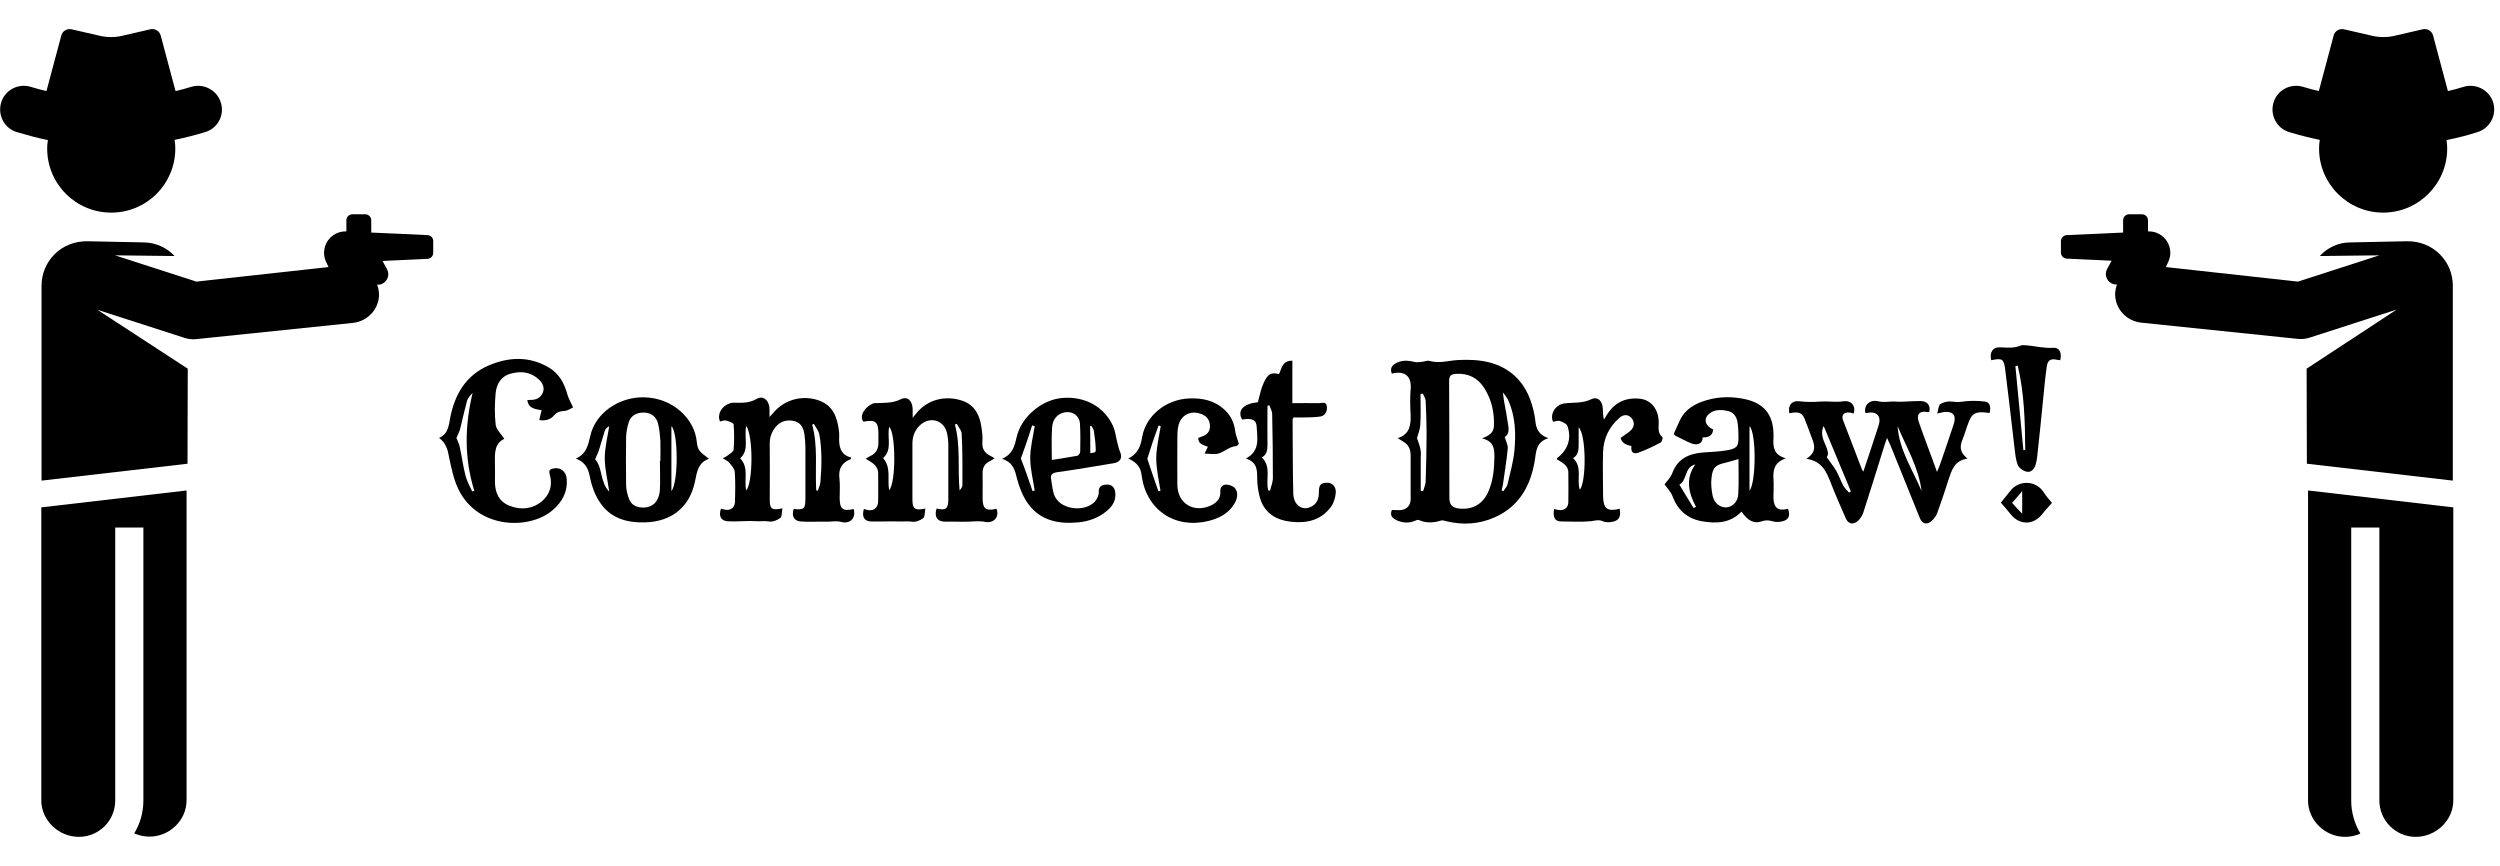 <?xml version="1.0" encoding="utf-8"?>
<!-- Generator: Adobe Illustrator 24.1.0, SVG Export Plug-In . SVG Version: 6.00 Build 0)  -->
<svg version="1.1" id="Layer_1" xmlns="http://www.w3.org/2000/svg" xmlns:xlink="http://www.w3.org/1999/xlink" x="0px" y="0px"
	 viewBox="0 0 1065.3 369" style="enable-background:new 0 0 1065.3 369;" xml:space="preserve">
<g>
	<g>
		<g>
			<path d="M94.1,43.7c-1.6-5.3-7.3-8.3-12.6-6.7c-2.2,0.7-4.5,1.3-6.7,1.8l-6.3-23.6c-0.5-2-2.5-3.2-4.5-2.7l-11.7,2.7
				c-3.3,0.8-6.7,0.8-10,0l-11.7-2.7c-2-0.5-4,0.7-4.5,2.7l-6.3,23.6c-2.2-0.5-4.5-1.1-6.7-1.8c-5.3-1.6-11,1.3-12.6,6.7
				c-1.6,5.3,1.3,11,6.7,12.6c4.4,1.3,8.8,2.5,13.2,3.4c-0.2,1.2-0.3,2.4-0.3,3.6c0,15.1,12.2,27.3,27.3,27.3s27.3-12.2,27.3-27.3
				c0-1.3-0.1-2.5-0.3-3.7c4.4-0.9,8.7-2,13-3.3C92.8,54.7,95.8,49,94.1,43.7z"/>
		</g>
	</g>
	<g>
		<g>
			<path d="M17.6,216.2v124.9c0,8.5,7.4,15.5,16,15.5s15.5-6.9,15.5-15.5V224.8h12v116.3c0,5.1-1.4,9.9-3.9,14
				c2,0.9,4.2,1.4,6.5,1.4c8.5,0,15.8-6.9,15.8-15.5V209L17.6,216.2z"/>
		</g>
	</g>
	<g>
		<g>
			<path d="M182.3,100.2c-4.4-0.2-14.1-0.7-24.1-1.1v-5.2c0-1.4-1.1-2.6-2.6-2.6h-5.4c-1.4,0-2.6,1.1-2.6,2.6v4.7c0,0-0.1,0-0.1,0
				c0,0-1,0-1.7,0.1c-3.9,0.6-7,3.7-7.6,7.6c-0.5,3.2,0.7,5.2,1.8,7.5L83.7,120L49,108.8l25.4,0.3c-3.3-3.6-8-5.7-13-5.8l-24-0.5
				c-11.6-0.2-19.7,8.8-19.7,18.9c0,17,0,66.1,0,83.1l62.2-7.2l0.1-40.5L41.5,132l37.2,12c1.6,0.5,3.3,0.7,5,0.5l66.6-6.9
				c6.2-0.6,11.2-5.8,11.2-12c0-1.5-0.3-3-0.8-4.3c0.9,0.1,1.7-0.1,2.4-0.5c2.2-1.2,3-3.9,1.8-6.1l-1.9-3.5
				c8.1-0.4,15.5-0.7,19.2-0.9c1.4-0.1,2.4-1.2,2.4-2.6v-4.8C184.7,101.4,183.6,100.3,182.3,100.2z"/>
		</g>
	</g>
</g>
<g>
	<g>
		<g>
			<path d="M975.5,56.3c4.3,1.3,8.6,2.4,13,3.3c-0.2,1.2-0.3,2.5-0.3,3.7c0,15.1,12.3,27.3,27.3,27.3c15.1,0,27.3-12.3,27.3-27.3
				c0-1.2-0.1-2.4-0.3-3.6c4.4-0.9,8.9-2,13.2-3.4c5.3-1.6,8.3-7.3,6.7-12.6c-1.6-5.3-7.3-8.3-12.6-6.7c-2.2,0.7-4.5,1.3-6.7,1.8
				l-6.3-23.6c-0.5-2-2.5-3.2-4.5-2.7l-11.7,2.7c-3.3,0.8-6.7,0.8-10,0l-11.7-2.7c-2-0.5-4,0.7-4.5,2.7l-6.3,23.6
				c-2.2-0.5-4.5-1.1-6.7-1.8c-5.3-1.6-11,1.3-12.6,6.7C967.2,49,970.1,54.7,975.5,56.3z"/>
		</g>
	</g>
	<g>
		<g>
			<path d="M983.5,209v132.1c0,8.5,7.2,15.5,15.8,15.5c2.3,0,4.5-0.5,6.5-1.4c-2.4-4.1-3.9-8.9-3.9-14V224.8h12v116.3
				c0,8.5,6.9,15.5,15.5,15.5c8.5,0,16-6.9,16-15.5V216.2L983.5,209z"/>
		</g>
	</g>
	<g>
		<g>
			<path d="M878.2,102.8v4.8c0,1.4,1.1,2.5,2.4,2.6c3.7,0.2,11,0.5,19.2,0.9l-1.9,3.5c-1.2,2.2-0.4,4.9,1.8,6.1
				c0.7,0.4,1.5,0.6,2.4,0.5c-0.5,1.3-0.8,2.8-0.8,4.3c0.1,6.3,5,11.4,11.2,12l66.6,6.9c1.7,0.2,3.4,0,5-0.5l37.2-12l-38.4,25.2
				l0.1,40.5l62.2,7.2c0-17,0-66.2,0-83.1c0-10.1-8.1-19.1-19.7-18.9l-24,0.5c-5.1,0-9.7,2.2-13,5.8l25.4-0.3L979.2,120l-56.3-6.2
				c1.1-2.3,2.3-4.3,1.8-7.5c-0.6-3.9-3.7-7-7.6-7.6c-0.7-0.1-1.8-0.1-1.7-0.1c0,0-0.1,0-0.1,0v-4.7c0-1.4-1.1-2.6-2.6-2.6h-5.4
				c-1.4,0-2.6,1.1-2.6,2.6v5.2c-10,0.5-19.7,0.9-24.1,1.1C879.3,100.3,878.2,101.4,878.2,102.8z"/>
		</g>
	</g>
</g>
<g id="oe9elv_1_">
	<g>
		<path d="M593.1,159.2c-0.9-2.1,0-3.4,1.5-4.3c2.5-1.5,5.2-1.4,8-0.7c1,0.3,2.1,0.1,3.2,0c1.2-0.1,2.4-0.7,3.4-0.4
			c4.2,1.2,8.2-0.2,12.3-0.4c8.7-0.4,17.2,0.6,24,6.8c4.9,4.5,7.2,10.5,8.4,16.8c0.1,0.6,0.2,1.3,0.3,2c0.3,3.4,1.3,6.3,5.6,7.7
			c-5.4,1.7-5.2,5.9-5.8,9.6c-1.8,10.8-6.7,19.6-17.2,24.2c-6.6,2.9-13.5,3.3-20.5,1.6c-0.7-0.2-1.5-0.5-2.2-0.3
			c-3.2,1-6.3,1.2-9.5-0.2c-0.5-0.2-1.2,0.1-1.8,0.4c-2.8,1.1-5.6,0.8-8.2-0.6c-1.9-1.1-2.2-2.2-1.5-4.1c1.5,0,2.9,0.2,4.2,0
			c2.4-0.4,3.8-2.2,3.8-4.5c0-6.2,0-12.4,0-18.7c0-2.7-0.9-4.7-3.3-6c-0.6-0.4-1.2-0.8-2.2-1.4c5.2-1.7,5.6-5.6,5.5-9.9
			c-0.2-3.6-0.3-7.3,0-10.9C601.7,159.9,598.1,157.9,593.1,159.2z M631.5,186.8c3.2-1.2,5-2.5,5.1-5.3c0.2-5.8-1-11.2-4.1-16.1
			c-2.8-4.4-6.8-6.4-12-6.1c-2.1,0.1-3,0.7-3,3.1c0.1,16.6,0.1,33.1,0.1,49.7c0,3,1.2,4.3,4.2,4.6c5.7,0.6,10.1-1.9,12.4-7.2
			c2.1-4.7,2.5-9.7,2.6-14.8C636.8,191.2,636.6,188,631.5,186.8z M639.9,209c0.2,0.1,0.5,0.2,0.7,0.3c0.6-1,1.6-1.9,1.8-3
			c1.1-4.7,2.4-9.3,2.9-14c0.7-7.4,0.5-14.8-2.6-21.7c-0.5-1.2-1.5-2.3-2.3-3.4c0.4,4.1,1.4,7.9,1.9,11.7c0.4,2.7,1.4,5.8-1.1,7.3
			c0.5,1.9,1.4,3.4,1.3,4.8c-0.5,5.3-1.4,10.5-2.1,15.7C640.2,207.5,640,208.3,639.9,209z M603.8,186.7c0.5,1.5,1.2,3.1,1.5,4.9
			c0.3,1.3,0.1,2.6,0.1,4c0,4.5,0,9,0,13.5c0.3,0.1,0.7,0.1,1,0.2c0.4-1.3,1-2.7,1.1-4c0.2-6.9,0.4-13.7,0.4-20.6
			c0-4.6-0.2-9.3-0.4-13.9c-0.1-1.1-0.8-2.1-1.2-3.1c-0.3,0.1-0.6,0.2-1,0.2c0,4.4,0.2,8.9-0.1,13.3
			C605.1,183,604.3,184.9,603.8,186.7z"/>
		<path d="M762.5,176.1c-0.8-3.2,1-5.6,4.4-5.1c3.1,0.4,5.9,0.3,9,0.1c3.1-0.2,6.3,0.4,9.6-0.1c3.5-0.5,5.4,2.1,4.4,5.2
			c-0.6-0.1-1.2-0.4-1.9-0.4c-2.2-0.3-3.4,1.1-2.7,3.1c2.7,7.1,5.4,14.1,8.1,21.1c0.1,0.2,0.2,0.4,0.6,1c2-5.9,3.8-11.4,5.6-16.9
			c0.3-0.9,0.6-1.9,0.9-2.8c1.3-3.9-0.7-6.1-4.7-5.4c-0.3,0.1-0.6,0.1-0.9,0.1c-0.8-3.3,1.8-5.9,5.5-5c2.4,0.6,4.7,0,6.8,0.1
			c3.8,0.3,7.5-0.3,11.3-0.2c3,0.1,4.2,2,3.6,4.6c-0.2,0-0.5,0.2-0.7,0.1c-3.3-0.7-4.9,0.9-3.8,4.1c2.4,7,5.1,13.8,7.8,21.4
			c0.6-1.4,0.9-2.1,1.2-2.9c2-5.8,4-11.6,5.9-17.4c1.3-3.8-0.3-5.7-4.3-5.2c-0.6,0.1-1.3,0.3-2.7,0.6c0.5-1.7,0.5-3.4,1.3-4
			c1.3-0.8,3.2-1.3,4.7-1.1c1.5,0.2,2.7,0.3,4.2,0.1c3.3-0.5,6.7-0.5,10-0.1c2.2,0.2,2.8,2.2,2.1,4.9c-0.9-0.1-1.8-0.3-2.7-0.3
			c-3.4-0.2-4.9,0.8-6.1,3.9c-1.1,2.8-1.9,5.7-3,8.4c-1.1,2.9-0.4,5.2,2.4,7.4c-5.8,0.9-6.8,5.2-8.2,9.3c-1.5,4.7-3,9.3-4.7,13.9
			c-0.5,1.4-1.7,2.9-2.9,3.8c-1.9,1.3-3.6,0.6-4.5-1.6c-4-9.9-8-19.8-12-29.7c-0.5-1.3-1.1-2.5-2-4.5c-0.7,2-1.2,3.4-1.6,4.8
			c-2.8,9-5.6,18-8.5,27c-0.5,1.4-1.4,2.9-2.6,3.8c-2.1,1.6-4,0.9-5-1.6c-2.1-4.9-4.3-9.7-6.2-14.7c-1.9-4.7-3.6-9.4-10.5-10.4
			c5.1-3.2,3.2-6.7,1.9-10.1c-0.7-1.9-1.4-3.9-2.2-5.8C768.2,175.9,766.8,175.2,762.5,176.1z M777.1,181.5c-1.5,3.2-0.2,5.8,0.9,8.4
			c0.8,1.9,1.4,3.7,0.4,4.9c1.5,2.1,2.9,3.9,4.1,5.9c1.1,2,1.9,4.2,3,6.3c0.6,1.1,1.6,1.9,2.4,2.9c0.3-0.2,0.5-0.3,0.8-0.5
			C784.8,200.1,781,190.8,777.1,181.5z M808.6,181.6c0.7,10.2,6.4,18.5,10.2,27.6C817.6,199.2,812.4,190.7,808.6,181.6z"/>
		<path d="M363.8,216.9c1,3.9-1.5,6.5-5.4,5.5c-2.2-0.6-4.3,0-6.4-0.1c-3.6-0.1-7.3,0.2-10.9-0.1c-2.9-0.3-3.8-2.4-2.9-5.3
			c4.5,0.4,5,0,5-4.7c0-7.2,0-14.4,0-21.6c0-1.8-0.2-3.6-0.4-5.4c-0.4-2.6-1.3-4.9-4.1-5.7c-3-0.8-5.8-0.2-8,2.2
			c-1.8,2.1-2.7,4.5-2.7,7.3c0.1,8,0,16.1,0,24.1c0,3.8,1,4.5,5.4,3.5c-0.3,1.6-0.1,3.5-0.9,4.1c-1.3,1-3.3,1.8-4.9,1.5
			c-1.9-0.3-3.7,0-5.4-0.1c-4.1-0.3-8.2,0.3-12.3,0c-2.8-0.3-3.7-2.3-2.7-5.3c0.6,0.1,1.2,0.3,1.8,0.4c2.4,0.4,4.1-0.9,4.2-3.4
			c0.1-4.2,0.2-8.5-0.1-12.7c-0.1-1.4-1.4-2.8-2.4-4c-0.6-0.7-1.6-1.1-2.7-1.8c0.9-0.5,1.6-0.8,2.2-1.3c0.9-0.7,2.3-1.5,2.4-2.4
			c0.3-3.6,0.3-7.2,0-10.8c-0.1-0.6-2-1.3-3.2-1.6c-0.8-0.2-1.7,0.2-2.6,0.4c-1.3-3,0.6-6.5,4.1-7.7c0.4-0.1,0.8-0.3,1.2-0.3
			c3.5,0,6.8,0.4,10.3-1.6c2.9-1.7,5.4,0.7,5.5,4.2c0,0.9,0,1.8,0,3.5c1-1.1,1.5-1.7,2-2.2c4.7-5.4,12.4-7.3,19.2-4.8
			c6,2.2,7.7,7.3,8.4,13c0.1,0.7,0.1,1.5,0.1,2.2c-0.2,4.1,0.3,7.9,5.2,9.1c-0.2,0.4-0.3,0.6-0.4,0.7c-3.8,1.5-5.2,4.2-4.7,8.2
			c0.3,2.7,0.1,5.5,0.1,8.2C357.8,216.9,359.1,218,363.8,216.9z M318,181.5c-1.1,4.9,1.5,10.1-2.6,13.8c3.9,4,1.5,9.2,2.6,13.7
			C320.9,205.5,321,185.8,318,181.5z M347.8,208.9c0.2,0.1,0.5,0.1,0.7,0.2c0.4-1.3,1-2.5,1.1-3.8c0.3-3.7,0.5-7.4,0.4-11.2
			c-0.1-3-0.3-6.1-0.9-9.1c-0.3-1.5-1.5-2.9-2.3-4.4c-0.2,0.1-0.5,0.3-0.7,0.4C348.6,190.2,347.3,199.6,347.8,208.9z"/>
		<path d="M399.1,216.7c3.9,0.9,5,0.1,5-3.8c0-7.7,0-15.4,0-23.1c0-1.8-0.2-3.7-0.6-5.4c-1.2-5.1-6.7-7-10.9-3.7
			c-2.6,2.1-3.8,5-3.8,8.3c0,8,0,15.9,0,23.9c0,3.9,1,4.8,5.5,3.8c-0.3,1.6-0.1,3.5-0.9,4.1c-1.3,1-3.3,1.8-4.9,1.5
			c-1.9-0.3-3.6,0-5.4-0.1c-4-0.1-8,0.1-12,0c-3-0.1-3.9-2.2-3-5.3c0.7,0.2,1.4,0.4,2.1,0.5c2.3,0.3,3.9-1.2,4-3.7c0.1-4,0-8,0-11.9
			c0-3.5-2.7-4.7-5.3-6.3c0.8-0.5,1.3-0.9,2-1.2c2.4-1.1,3.4-3,3.4-5.6c0-1.2,0-2.5,0-3.7c0-5.3-1.2-6.3-6.4-5.3
			c-2.1-2.8,1.3-6.7,4-7.7c0.2-0.1,0.5-0.2,0.7-0.2c3.8-0.2,7.5,0.2,11.3-1.7c2.9-1.4,4.9,0.8,5,4.2c0,1,0,2,0,3.7
			c1-1.1,1.5-1.8,2-2.4c5.5-6.3,13.6-7,19.8-4.6c4.8,1.9,6.8,6.1,7.5,11c0.3,2.1,0.6,4.3,0.4,6.4c-0.2,2.9,1,4.7,3.5,5.9
			c0.5,0.2,1,0.6,1.7,1c-0.8,0.5-1.4,0.9-2,1.2c-2.3,1.1-3.2,2.9-3.1,5.4c0.1,3.4,0,6.8,0,10.2c0,4.7,1.3,5.8,5.9,4.7
			c1.4,3.3-1,6.3-4.8,5.6c-2.5-0.5-4.9-0.2-7.4-0.1c-3.1,0.1-6.2-0.1-9.4,0C399.3,222.4,398,220.1,399.1,216.7z M378.9,208.9
			c3-3.4,2.8-24.6,0-27c-1,4.5,1.5,9.7-2.6,13.3C379.9,199.3,378,204.4,378.9,208.9z M407.7,180.6c-0.3,0.1-0.5,0.2-0.8,0.3
			c2.5,9.2,1.1,18.7,2,28.1c0.6-0.7,1.2-1.5,1.2-2.3c0-7.2,0.1-14.3-0.3-21.5C409.9,183.6,408.5,182.1,407.7,180.6z"/>
		<path d="M187.1,186.6c4.1-1.8,4.1-5.5,4.8-8.9c2-9.9,6.8-17.9,16.4-22c8.5-3.6,17.1-4,25.4,0.8c4.5,2.6,6.8,6.8,8.1,11.7
			c0.5,1.7,1.4,3.2,2.4,5.4c-0.9,0.4-2.2,1.4-3.6,1.5c-1.8,0.1-3.2,0.4-4.5,1.9c-1.5,1.8-3.7,2.4-6.3,2c0.3-1.4,0.6-2.7,1-4.2
			c-2.8-0.5-5.6-0.7-6.1-4.3c0.6-0.1,1.1-0.1,1.6-0.1c2.3,0,4.2-1,5-3.1c0.9-2.1-0.1-4.1-1.7-5.6c-3.4-3.2-7.5-3.7-11.9-2.5
			c-4.2,1.1-6.1,4.4-6.5,8.3c-0.4,4.4-0.5,9,0,13.4c0.2,2.1,2.3,3.9,3.7,6.1c-4.3,1.9-4.1,6.4-4,10.9c0.1,2.6,0,5.1,0,7.7
			c0.1,4.5,1.8,8.2,6.2,9.9c4.8,1.9,9.6,1.5,13.7-1.8c3.6-3,4.8-7.1,3.4-11.7c-0.4-1.5,0.1-2,1.3-2.3c3.1-0.9,5.8,1.1,6,4.5
			c0.4,5.4-1.9,9.6-5.9,13.1c-9.7,8.5-32,8.4-40.3-8.9c-2-4.1-2.9-8.8-3.9-13.3C190.9,192,190.2,188.9,187.1,186.6z M194.5,186.6
			c0.5,1.3,1.1,2.5,1.4,3.8c0.9,4.1,1.4,8.3,2.5,12.4c0.6,2.3,1.8,4.4,2.8,6.6c0.3-0.1,0.6-0.2,0.9-0.3c-4.3-13.8-4.1-27.7-0.7-41.7
			c-1,1.1-2,2.1-2.4,3.4c-1.1,4.1-2,8.2-3,12.3C195.6,184.3,195,185.5,194.5,186.6z"/>
		<path d="M761.9,216.8c1.1,3,0.3,4.8-2.6,5.4c-1.3,0.3-2.9,0.3-4.1-0.1c-1.7-0.5-3-0.5-4.7,0.1c-3,1.1-5.9-0.4-8.4-4.2
			c-4.8,5-10.8,5.2-17,4.1c-6-1.1-10.1-4.6-12.3-10.4c-0.7-2-2.3-3.6-3.5-5.3c1-1.4,2.6-2.9,3.3-4.8c2.3-6.2,7.1-8.3,13.2-8.8
			c3.6-0.2,7.1-0.4,10.6-1c3.9-0.8,4.4-1.8,4.4-5.6c0-2.1-0.1-4.1-0.4-6.2c-0.4-2.5-1.7-4.4-4.3-4.9c-2.8-0.6-5.7-0.7-8,1.4
			c-2.3,2.1-1.4,5.1,1.9,6.5c-0.2,2.8-2.1,3.4-4.5,3.4c0.2,2.3-1.9,3.6-4.6,2.6c-2.4-0.9-4.6-2.2-6.9-3.3c-0.4-0.2-0.7-0.7-0.8-0.8
			c0.9-2.1,1.8-3.9,2.6-5.7c2.3-5,6.7-7.3,11.5-8.7c5.5-1.6,11.2-1.6,16.8-0.3c7.5,1.8,11.3,6.4,11.6,14.1c0,0.8,0.1,1.7,0,2.5
			c-0.2,3.7,0.1,7.1,5.3,8.5c-4.9,1.7-5.5,4.9-5.3,8.6c0.2,2.8,0,5.6,0,8.5C755.9,216.5,757.8,217.9,761.9,216.8z M740.8,195.6
			c-1.9,0.5-3.5,1.1-5.2,1.5c-4.6,1-5.8,2-6.3,6.6c-0.3,2.5,0,5.1,0.5,7.6c0.7,3.3,3.4,5.1,6,4.9c2.6-0.3,4.8-2.5,4.9-5.7
			C741,205.5,740.8,200.6,740.8,195.6z M745.5,181.6c0,9.2,0,18.2,0,27.5C748.4,205.4,748.4,184.3,745.5,181.6z M722.4,197.9
			c-4.8,1.2-3.4,6.9-6.8,8.6c2.1,3.4,4.1,6.7,6,9.9c0.4-0.1,0.7-0.2,1.1-0.4C719.5,210,718.1,204,722.4,197.9z"/>
		<path d="M245.4,195.4c4.5-2,5.2-5.7,6.1-9.5c2.1-9.8,12.1-16.8,22.9-16.6c12.3,0.2,21.6,9.2,22.5,18.9c0.4,3.7,1.1,4.2,5.2,7.3
			c-4.6,1.6-5.1,5.5-5.9,9.4c-2.2,11.2-10,17.4-21.4,17.7c-8,0.2-15-1.9-19.4-8.9c-1.9-2.9-3.2-6.4-3.9-9.8
			C250.8,200.1,249.8,197.1,245.4,195.4z M281.2,196.4c0.1,0,0.1,0,0.2,0c0-2.9,0.1-5.8,0-8.7c-0.2-2.5-0.4-5.1-1.1-7.6
			c-0.9-2.9-3.3-4.4-6.3-4.3c-3,0.1-5.2,1.4-6.1,4.2c-0.6,1.9-1,4-1.1,6.1c-0.1,6.8-0.1,13.6,0,20.4c0,2,0.5,4.1,1.2,6
			c0.8,2.2,2.5,3.4,4.9,3.7c4.8,0.6,8-2.2,8.3-7.6C281.4,204.5,281.2,200.4,281.2,196.4z M253.6,195.7c3.3,3.7,2,9.7,6,13.8
			c-0.7-5.1-1.9-9.7-1.9-14.2c0-4.6,1.2-9.1,1.9-13.7c-1,0.5-1.6,1.2-1.9,2c-0.8,2.4-1.4,4.9-2.2,7.3
			C255.1,192.5,254.3,194,253.6,195.7z M286.1,181.6c0,9.2,0,18.3,0,27.7C289.2,205.3,289,184.2,286.1,181.6z"/>
		<path d="M427,195.5c4.6-2,5.4-5.6,6.2-9.2c1.9-8.5,10.5-15.9,19.3-16.7c9.7-0.9,18.2,3.7,21.9,12.2c0.9,2.1,1.1,4.5,1.7,6.7
			c0.4,1.4,0.6,2.8,1.2,4.1c1.1,2.4,0.1,4.4-2.8,4.8c-7.9,1.3-15.9,2.7-23.9,3.8c-2.1,0.3-3.1,0.9-2.7,3.1c0.5,2.6,0.6,5.6,1.9,7.8
			c3,5.2,12.5,6.1,16.7,1.7c0.9-1,1.7-2.6,1.7-3.9c-0.2-2.6,1.3-3.3,3.2-3.4c2.1-0.2,3.5,1,3.8,3.1c0.5,3.3-0.9,5.8-3.3,7.9
			c-3.6,3.1-7.9,4.7-12.5,5.1c-8.2,0.8-16-0.7-21.2-7.8c-2.3-3.1-3.8-7-4.8-10.7C432.5,200.4,431.8,197.1,427,195.5z M448.2,196
			c3.7-0.6,7.3-1.1,10.9-1.8c0.5-0.1,1.2-1.1,1.2-1.7c0.1-4,0.1-8-0.1-11.9c-0.2-3.4-3.1-5.5-6.4-4.9c-3.1,0.5-5.3,2.8-5.5,6.7
			C448,186.8,448.2,191.2,448.2,196z M440,209.3c0.3-0.1,0.6-0.2,0.9-0.3c-0.7-4.6-1.9-9.2-1.9-13.8c0-4.5,1.2-9.1,1.9-13.6
			c-0.4-0.1-0.7-0.2-1.1-0.3c-0.9,2.8-1.8,5.7-2.8,8.5c-0.7,2-1.4,3.9-2,5.6C436.8,199.9,438.4,204.6,440,209.3z M464.6,193.1
			c2.3-0.3,2.4-0.3,2.3-2.1c-0.1-2.5-0.4-4.9-0.8-7.4c-0.1-0.8-0.7-1.5-1.1-2.2c-0.2,0.1-0.3,0.1-0.5,0.2
			C464.6,185.4,464.6,189.2,464.6,193.1z"/>
		<path d="M690.2,216.8c0.7,3.7-0.6,5.5-4.3,5.7c-1,0.1-2.1,0-2.9-0.4c-1.8-0.8-3.4-0.2-5.1,0c-4.1,0.4-8.3,0.1-12.5,0.1
			c-3,0-3.7-1.8-3.2-5.3c0.6,0.1,1.2,0.3,1.8,0.4c2.4,0.4,4.2-0.8,4.3-3.2c0.1-4.2,0-8.5,0-12.7c0-3.2-2.7-4.3-4.9-5.7
			c0-0.2,0-0.4,0.1-0.5c4.6-3.4,6.3-8.4,4.4-13.7c-0.4-1-2-1.7-3.2-2.1c-0.8-0.3-1.9,0.2-2.9,0.3c-1.5-3,0.9-7.3,4.8-7.8
			c3.8-0.5,7.7,0.1,11.5-1.8c2.8-1.3,4.8,0.9,4.9,4.1c0.1,1.5,0,3,0.5,4.6c0.5-0.8,0.9-1.6,1.4-2.3c3.2-5,7.8-7.2,13.8-6.6
			c5.1,0.5,8.3,4.8,8.1,10.7c-0.1,2.1-0.3,4.1,1.6,5.7c0.2,0.2-0.2,2-0.8,2.3c-3.1,1.6-6.3,3.2-9.5,4.3c-2.2,0.8-3.3-0.4-2.9-2.8
			c-2.2-0.5-4.2-1.3-4.6-3.5c1.7-1.3,3.4-2.2,4.6-3.5c1.4-1.6,1.3-3.7-0.2-5.2c-1.5-1.5-3.5-1.2-5,0.2c-4.3,3.8-6.7,8.7-6.9,14.4
			c-0.2,6.3,0,12.6,0,18.9C683.2,216.8,684.9,218.1,690.2,216.8z M672.7,182.1c0,2.3,0,4.6,0,6.9c0,2.4,0,4.9-2.4,6.2
			c4.2,3.9,1.4,9.2,2.9,13.5C676,205.3,676,185.4,672.7,182.1z"/>
		<path d="M530.9,195.4c6.2-3.3,4.8-8.7,4.6-13.5c-0.1-3-2.1-3.9-6.2-3.1c-2.2-3.9,0.5-6.8,6.7-7.4c0.8-2.9,1.3-5.7,2.5-8.3
			c1.8-3.9,3.2-4.5,6.5-3.7c1.2-2.4,1.4-5.8,5.7-5.7c0,6,0,11.8,0,18.1c4,0,7.7-0.1,11.4,0c1.2,0,3-0.9,3.3,1.4c0.3,2-0.8,4-2.8,4.3
			c-2.5,0.4-5.1,0.3-7.7,0.4c-1.2,0-2.5,0-3.7,0c-0.2,0.4-0.4,0.6-0.4,0.8c0.1,10.6,0,21.2,0.3,31.8c0.2,5.2,4.5,7.6,8.3,5
			c2-1.3,2.6-3.3,2.6-5.6c0-3.3,0.7-4.1,3.4-4.2c2.2-0.1,4,1.6,3.8,4.3c-0.2,2-0.8,4.3-2,5.9c-4.3,5.9-10.5,7.2-17.3,6.4
			c-6-0.7-10.8-3.5-12.8-9.5c-0.9-2.8-1.3-5.8-1.4-8.8C535.7,200.6,535.9,197,530.9,195.4z M540.4,208.9c0.3,0.1,0.5,0.1,0.8,0.2
			c0.4-1.8,1.2-3.6,1.2-5.4c0-9.1-0.1-18.2-0.3-27.3c0-1.2-0.8-2.5-1.2-3.7c-0.3,0.1-0.5,0.1-0.8,0.2c0,5.5-0.1,11,0,16.6
			c0,2.3-0.3,4.3-2.4,5.4C541.9,199,539.2,204.3,540.4,208.9z"/>
		<path d="M480.8,195.4c4.2-2.1,5.3-5.5,5.9-9.2c1.6-9.1,10.1-15.9,19.7-16.4c5.9-0.3,11.2,0.8,15.6,5c2.6,2.5,4,5.6,4.4,9.2
			c0.2,1.5,0.9,3,1.5,5.1c0,0-0.6,1-1.2,1c-2.8,0.2-4.8,2.3-7.3,3.1c-1.7,0.6-3.7,0.1-6.1,0.1c0.7-1.4,1-2.1,1.4-2.9
			c-1.8-0.8-4.1-1-4.1-3.8c0.4-0.1,0.8-0.3,1.3-0.5c2.2-0.7,3.7-2,3.7-4.4c0-2.5-1.2-4.3-3.5-5.2c-4.6-1.9-9,0.3-10,5.1
			c-0.4,1.8-0.4,3.6-0.4,5.4c0,6.5-0.1,13.1,0,19.6c0.1,8.1,7.1,12.2,14.5,8.7c2.4-1.2,4-3,3.8-5.8c-0.1-2,1-3,2.5-3
			c1.4,0,3.2,0.7,3.9,1.7c1.4,2.1,0.8,4.5-0.5,6.6c-2.5,4.1-6.5,6.1-11,7.2c-14.3,3.5-26.4-4.7-28.4-19.2
			C486.2,199.2,484.4,197,480.8,195.4z M493.6,209.3c0.3-0.1,0.6-0.1,0.9-0.2c-0.7-4.6-1.8-9.2-1.8-13.8c0-4.6,1.2-9.2,1.9-13.7
			c-0.3-0.1-0.6-0.2-0.9-0.3c-0.8,2.3-1.7,4.6-2.5,7c-0.8,2.4-1.6,4.9-2.3,7.2C490.3,199.9,492,204.6,493.6,209.3z"/>
		<path d="M848.5,153.5c-0.8-3.5,0.7-5.7,4-5.5c3,0.2,5.9,0.4,8.7-0.8c0.4-0.2,1-0.1,1.5-0.1c4.1,0.2,8,1.4,12.2,1.1
			c2.7-0.2,3.8,2.2,3,5.3c-0.5-0.1-0.9-0.1-1.4-0.2c-2.5-0.6-3.9,0.1-4.3,2.7c-0.7,4.7-1.1,9.5-1.6,14.3c-0.8,8.1-1.6,16.1-2.5,24.2
			c-0.1,1.2-0.4,2.5-0.7,3.6c-0.6,1.8-1.9,3.3-3.8,2.9c-1.5-0.3-3.3-1.6-3.8-2.9c-0.9-2.3-1.1-5-1.4-7.5
			c-1.3-10.9-2.5-21.9-3.9-32.8C853.9,152.9,853.3,152.5,848.5,153.5z M859.8,155.8c-0.3,0.1-0.6,0.1-1,0.2
			c1.1,11.9,2.3,23.8,3.4,35.8c0.3,0,0.5-0.1,0.8-0.1C862.9,179.6,862.6,167.6,859.8,155.8z"/>
		<path d="M874.4,214.3c-1.3,1.5-2.8,3-4.1,4.7c-3.8,4.9-9.9,4.9-13.7-0.1c-1.3-1.7-2.7-3.2-4-4.7c1.2-1.5,2.7-3.3,4.1-5.1
			c3.6-4.6,10.6-4.4,13.9,0.3C871.8,211.3,873.2,212.9,874.4,214.3z M861.7,218.9c0-3.4,0-6.3,0-9.6c-1.5,1.7-2.8,3.3-4.3,5
			C858.9,216,860.2,217.4,861.7,218.9z"/>
	</g>
</g>
</svg>
